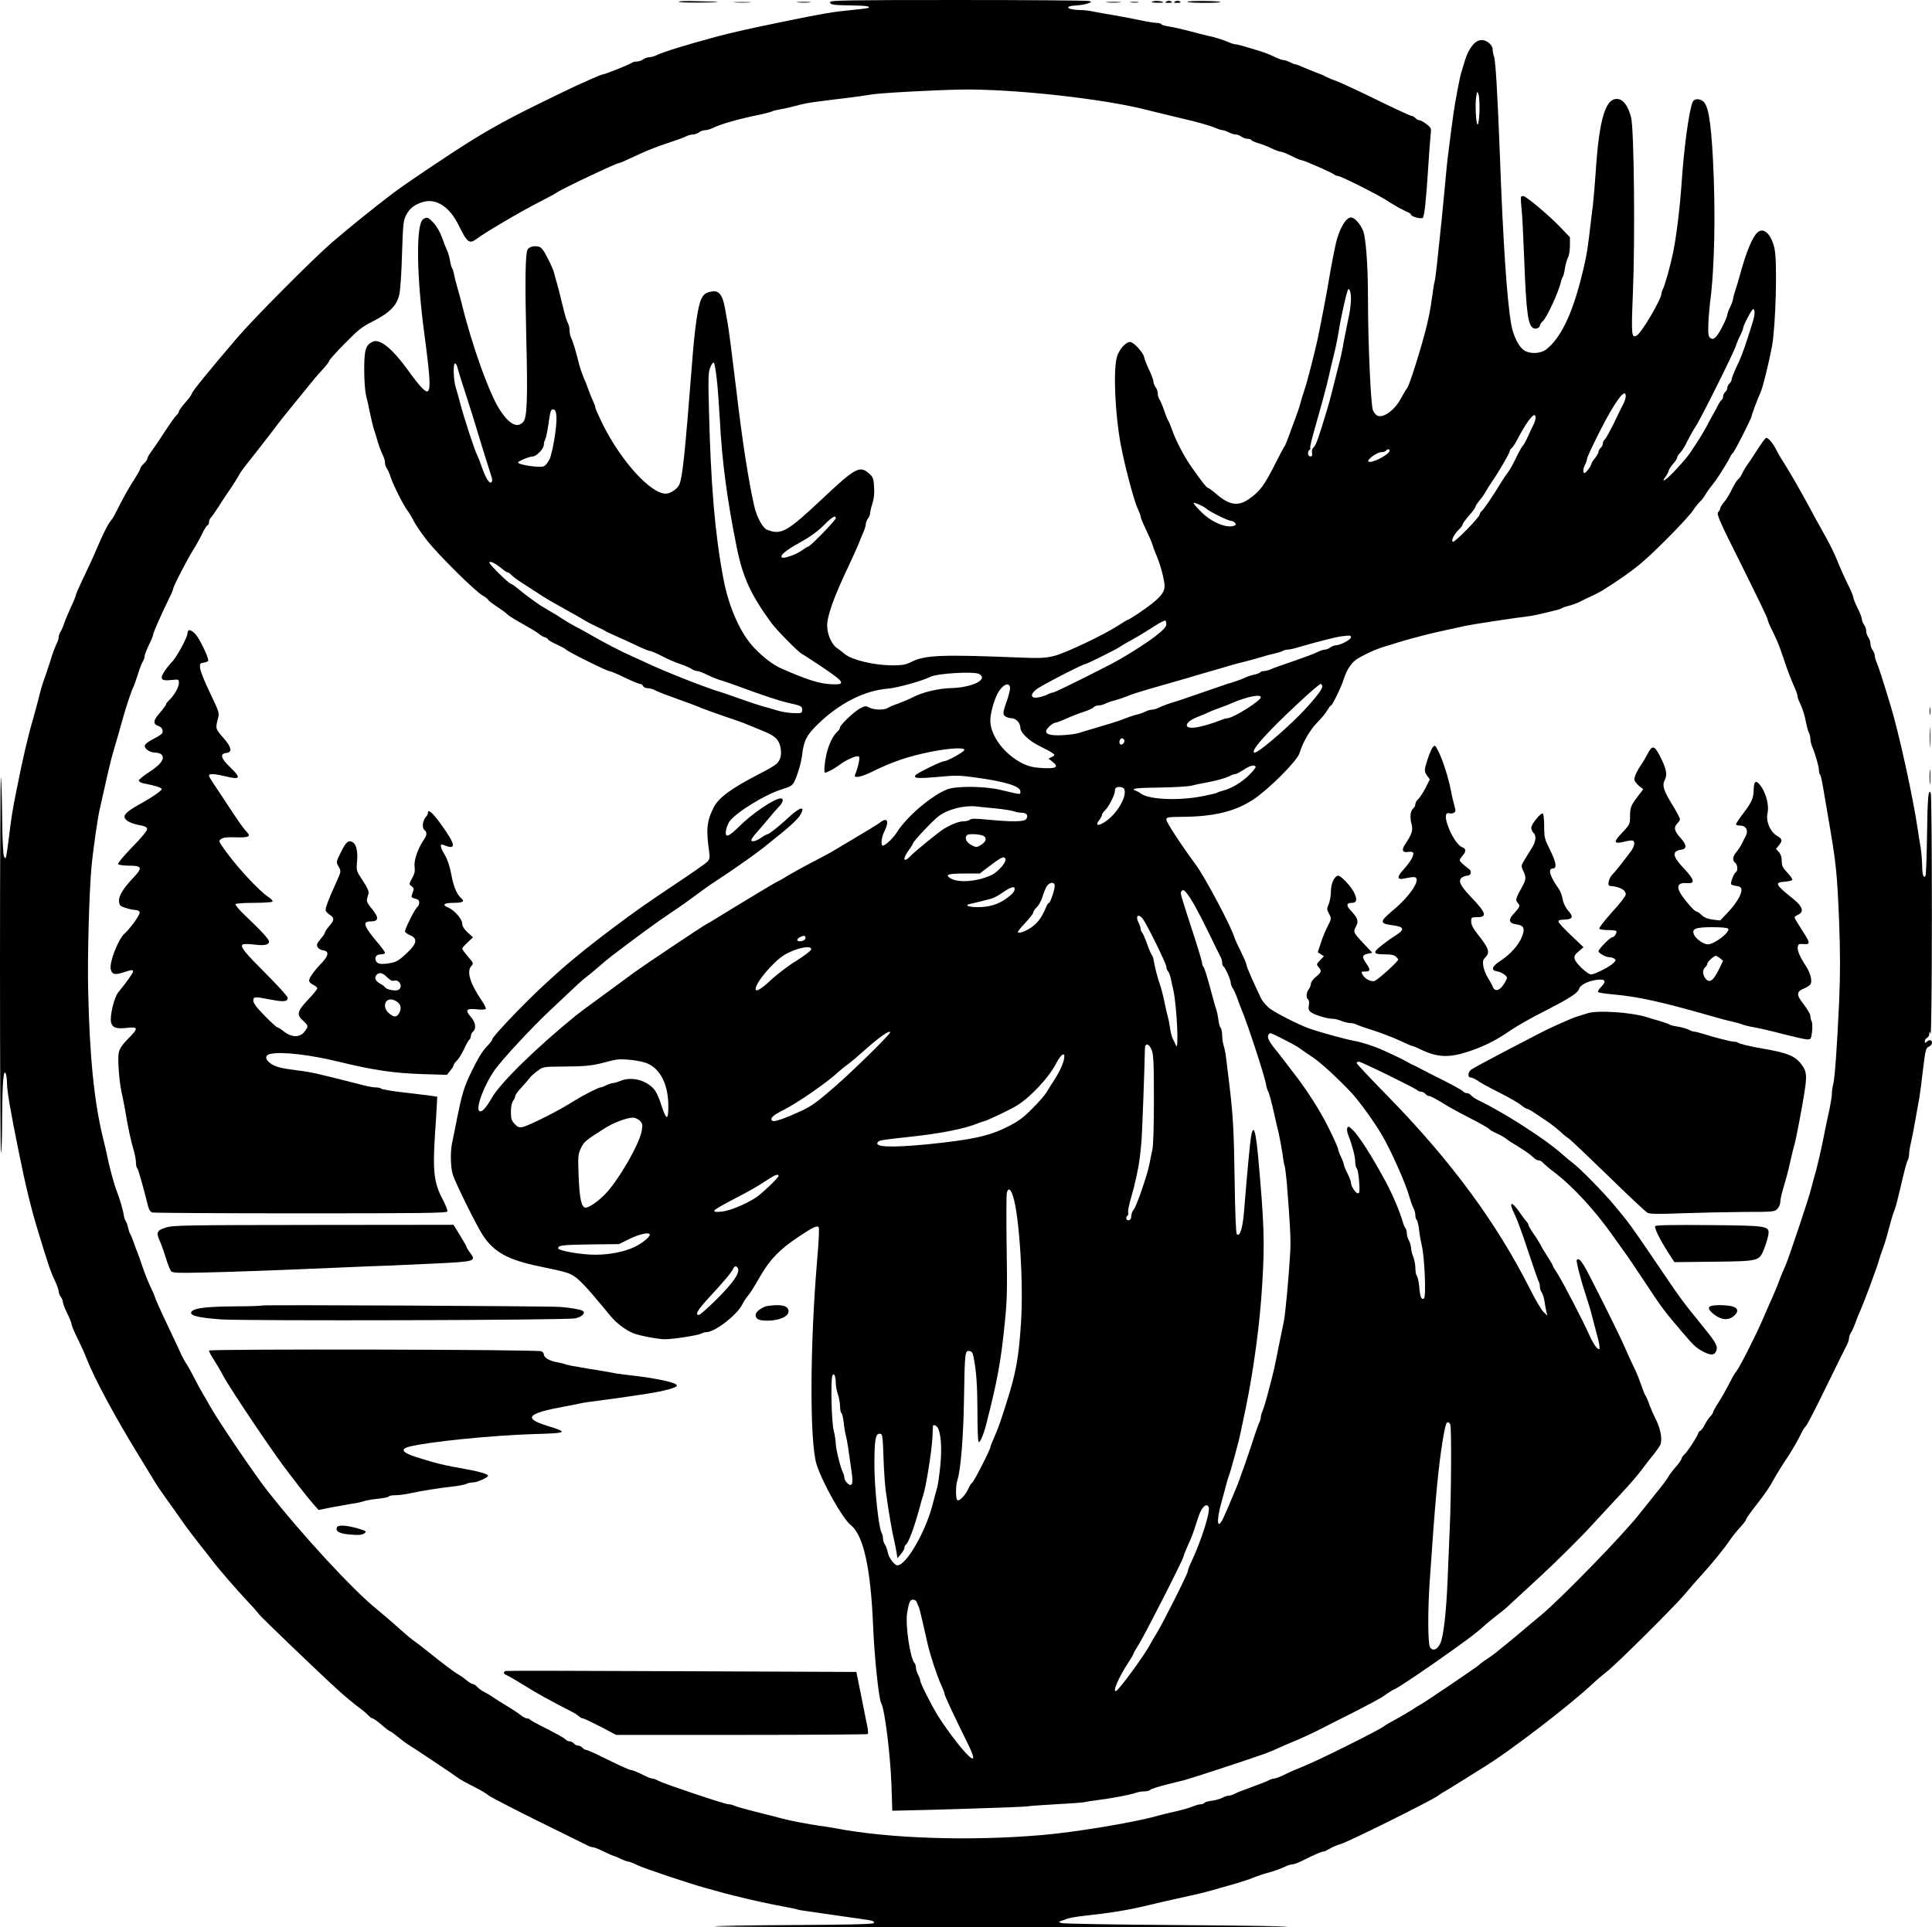 <?xml version="1.0" standalone="no"?>
<!DOCTYPE svg PUBLIC "-//W3C//DTD SVG 20010904//EN"
 "http://www.w3.org/TR/2001/REC-SVG-20010904/DTD/svg10.dtd">
<svg version="1.0" xmlns="http://www.w3.org/2000/svg"
 width="1350pt" height="1347pt" viewBox="0 0 1350 1347"
 preserveAspectRatio="xMidYMid meet">
<g transform="translate(0,1347) scale(0.1,-0.1)"
fill="#000000" stroke="none">
<path d="M4743 13458 c-2 -5 69 -7 159 -6 166 2 149 6 -45 10 -60 2 -111 0
-114 -4z"/>
<path d="M5800 13456 c0 -19 18 -22 149 -24 107 -2 131 -5 120 -17 -3 -2 -52
-9 -109 -14 -147 -15 -192 -22 -485 -82 -237 -49 -352 -74 -475 -107 -190 -51
-373 -107 -413 -128 -16 -8 -39 -14 -51 -14 -12 0 -31 -7 -42 -15 -10 -8 -30
-15 -44 -15 -15 0 -30 -4 -35 -9 -12 -10 -188 -81 -203 -81 -5 0 -41 -14 -78
-31 -38 -17 -82 -37 -99 -44 -16 -7 -131 -62 -255 -123 -276 -135 -426 -220
-688 -395 -181 -120 -293 -197 -352 -242 -142 -108 -301 -237 -421 -340 -131
-113 -545 -529 -662 -666 -209 -245 -317 -378 -317 -391 0 -5 -20 -33 -45 -61
-25 -29 -45 -57 -45 -63 0 -6 -7 -18 -16 -25 -9 -7 -47 -61 -85 -119 -37 -58
-80 -120 -94 -139 -14 -19 -25 -39 -25 -46 0 -6 -11 -22 -25 -35 -14 -13 -25
-29 -25 -35 0 -6 -19 -40 -42 -76 -37 -56 -79 -131 -137 -247 -7 -15 -22 -36
-31 -47 -16 -19 -44 -74 -92 -185 -29 -69 -56 -126 -104 -227 -24 -50 -44 -96
-44 -102 0 -6 -15 -43 -34 -83 -18 -40 -40 -91 -47 -113 -7 -22 -19 -49 -26
-60 -7 -11 -13 -28 -13 -38 0 -10 -6 -31 -14 -45 -14 -29 -32 -78 -46 -127 -5
-16 -19 -57 -30 -90 -23 -63 -33 -95 -55 -185 -8 -30 -23 -86 -34 -125 -34
-114 -74 -285 -116 -499 -27 -132 -37 -197 -55 -346 -6 -47 -13 -96 -16 -110
-5 -23 -6 -23 -16 -6 -6 11 -12 122 -13 283 -2 145 -6 267 -9 270 -3 4 -6
-587 -6 -1312 0 -725 3 -1315 7 -1311 4 3 8 118 8 254 2 248 10 337 26 297 4
-11 8 -42 8 -68 1 -56 24 -191 77 -452 52 -260 91 -421 143 -590 67 -221 87
-279 112 -330 16 -33 29 -69 29 -80 0 -11 7 -29 15 -39 8 -11 15 -28 15 -38 0
-10 14 -45 30 -78 17 -33 30 -66 30 -75 0 -8 17 -50 39 -93 21 -42 51 -108 66
-147 55 -140 198 -406 360 -670 66 -108 125 -204 130 -213 6 -9 37 -55 70
-101 33 -46 85 -118 115 -162 30 -43 84 -114 120 -159 36 -45 75 -95 87 -111
32 -44 168 -201 248 -286 39 -41 73 -81 77 -87 8 -14 438 -427 555 -532 43
-39 103 -89 133 -111 30 -22 64 -50 74 -62 11 -11 24 -21 30 -21 6 0 34 -20
63 -45 28 -25 55 -45 59 -45 4 0 27 -17 52 -37 25 -21 60 -47 78 -58 33 -20
225 -148 279 -185 17 -11 46 -32 65 -45 19 -14 72 -43 117 -65 45 -23 87 -48
94 -56 7 -8 159 -87 338 -176 179 -88 338 -167 353 -174 14 -8 33 -14 41 -14
8 0 42 -13 75 -30 34 -16 65 -30 69 -30 4 -1 26 -9 48 -20 22 -11 46 -19 53
-20 7 0 37 -11 65 -25 53 -25 361 -128 477 -160 133 -37 156 -43 205 -55 136
-34 253 -59 368 -80 26 -5 56 -11 65 -14 10 -4 51 -11 92 -16 41 -6 122 -18
180 -26 58 -8 137 -20 175 -25 88 -12 101 -17 88 -30 -7 -7 -200 -11 -557 -13
-300 -1 -549 -6 -553 -9 -3 -4 897 -7 2002 -7 1105 0 2006 2 2003 5 -3 3 -355
8 -782 11 -428 3 -787 9 -799 14 -21 8 -22 8 -2 15 11 4 31 11 45 16 14 5 64
14 110 19 194 21 316 41 456 75 56 14 144 34 195 45 151 33 219 49 322 80 17
5 64 18 102 29 39 12 79 25 90 29 29 13 86 33 120 42 48 13 98 31 128 46 16 8
37 14 48 14 10 0 45 13 76 29 79 40 129 61 142 61 6 0 25 9 43 20 18 11 51 25
73 31 52 14 612 292 677 335 27 19 51 34 53 34 2 0 56 34 122 75 65 41 142 89
171 107 180 113 576 417 737 567 33 31 78 69 100 86 60 44 470 452 545 540 36
43 94 110 130 149 71 78 150 176 191 237 15 22 45 59 68 84 22 24 41 49 41 53
0 9 21 38 90 127 44 57 76 104 101 150 21 38 63 107 105 169 26 39 81 136 94
166 6 14 20 34 30 45 10 11 75 137 144 280 70 143 134 272 142 287 7 14 14 35
14 45 0 10 6 27 13 38 8 11 22 43 32 70 9 28 26 68 36 90 10 22 35 87 57 145
57 155 63 172 72 205 5 17 17 53 27 80 11 28 30 91 42 140 13 50 29 104 36
120 12 29 19 57 66 255 11 47 24 93 30 102 5 10 9 30 9 44 0 14 6 52 14 83 7
31 21 101 30 156 10 55 22 123 27 150 5 28 17 118 26 200 17 138 20 151 41
160 12 5 22 18 22 27 0 21 -20 24 -38 6 -9 -9 -12 -8 -12 5 0 10 7 20 15 23 8
4 15 16 16 28 0 20 1 20 9 1 5 -11 9 344 9 825 0 467 -3 851 -8 859 -17 27
-22 -25 -26 -298 -2 -149 -7 -276 -10 -281 -14 -23 -23 4 -24 72 -1 40 -6 98
-11 128 -6 30 -14 87 -20 125 -32 220 -131 672 -190 865 -53 175 -84 271 -96
298 -8 18 -14 41 -14 50 0 10 -7 27 -15 38 -8 10 -15 31 -15 45 0 14 -7 34
-15 45 -8 10 -15 30 -15 44 0 14 -7 34 -15 44 -8 11 -15 28 -15 38 0 10 -13
45 -30 78 -16 33 -30 66 -30 75 0 8 -17 50 -39 93 -21 42 -51 109 -66 147 -28
70 -58 131 -118 237 -18 31 -55 98 -82 150 -67 124 -141 252 -180 313 -18 28
-43 69 -54 93 -23 44 -54 82 -70 82 -5 0 -32 -37 -61 -82 -29 -46 -61 -94 -72
-108 -10 -14 -25 -39 -33 -56 -7 -17 -21 -37 -30 -44 -9 -7 -28 -38 -43 -69
-14 -31 -39 -71 -54 -89 -15 -18 -28 -38 -28 -44 0 -6 -6 -19 -14 -27 -13 -14
6 -58 165 -375 98 -197 179 -364 179 -372 0 -8 16 -47 36 -86 20 -40 45 -97
55 -128 11 -30 30 -86 43 -125 13 -38 36 -96 50 -127 14 -31 26 -63 26 -72 0
-8 6 -27 14 -43 21 -43 37 -93 46 -145 5 -26 13 -56 19 -67 6 -11 11 -31 11
-45 0 -14 6 -40 14 -58 21 -49 46 -137 46 -162 0 -13 3 -26 8 -30 4 -4 12 -40
19 -79 7 -40 23 -137 37 -217 57 -329 63 -390 77 -737 8 -218 8 -359 0 -550
-15 -326 -30 -538 -42 -583 -5 -19 -9 -48 -9 -65 0 -16 -7 -61 -15 -100 -9
-38 -29 -135 -45 -215 -16 -80 -39 -179 -50 -220 -12 -41 -28 -101 -36 -132
-13 -57 -150 -464 -174 -523 -7 -16 -19 -43 -26 -60 -7 -16 -20 -50 -29 -75
-10 -25 -27 -68 -40 -96 -13 -28 -41 -93 -64 -146 -48 -113 -166 -346 -187
-370 -9 -9 -32 -49 -52 -90 -21 -40 -54 -99 -75 -131 -20 -31 -37 -62 -37 -67
0 -6 -9 -19 -20 -30 -10 -10 -28 -37 -40 -60 -11 -22 -25 -40 -30 -40 -5 0
-12 -10 -16 -22 -8 -26 -78 -131 -99 -148 -8 -7 -15 -18 -15 -24 0 -6 -19 -34
-43 -61 -24 -28 -46 -57 -50 -67 -3 -9 -43 -62 -89 -118 -46 -57 -94 -117
-108 -135 -102 -134 -554 -600 -694 -715 -37 -30 -95 -79 -129 -108 -34 -29
-84 -71 -112 -93 -27 -22 -61 -49 -75 -61 -14 -11 -43 -32 -65 -46 -22 -14
-44 -31 -50 -38 -9 -11 -413 -284 -421 -284 -2 0 -22 -13 -46 -29 -24 -15 -74
-45 -113 -66 -38 -20 -77 -43 -85 -50 -26 -23 -467 -243 -563 -280 -50 -20
-112 -47 -138 -61 -27 -13 -56 -24 -65 -24 -9 0 -28 -6 -42 -14 -15 -8 -67
-28 -117 -46 -49 -18 -102 -38 -117 -46 -14 -8 -34 -14 -43 -14 -9 0 -29 -6
-43 -14 -15 -8 -48 -18 -74 -21 -26 -3 -50 -10 -53 -16 -4 -5 -15 -9 -25 -9
-11 0 -34 -6 -52 -14 -31 -13 -90 -29 -168 -46 -19 -4 -62 -15 -95 -24 -157
-44 -568 -112 -795 -131 -500 -43 -1064 -25 -1440 47 -30 6 -82 14 -115 18
-71 10 -206 36 -255 49 -19 6 -100 26 -179 46 -80 20 -152 40 -162 46 -10 5
-27 9 -38 9 -25 0 -443 140 -488 163 -18 10 -38 17 -46 17 -8 0 -41 13 -73 30
-32 16 -67 30 -77 30 -9 0 -80 32 -157 70 -77 39 -146 70 -154 70 -7 0 -19 7
-26 15 -7 8 -20 15 -30 15 -10 0 -23 7 -30 15 -7 8 -20 15 -30 15 -10 0 -23 6
-29 14 -7 8 -64 40 -127 72 -63 31 -117 61 -120 65 -3 5 -12 9 -21 9 -8 0 -28
10 -43 22 -16 13 -58 41 -95 63 -37 22 -81 50 -98 62 -18 13 -46 29 -62 37
-17 8 -39 24 -49 35 -11 12 -25 21 -32 21 -7 0 -27 12 -44 27 -18 15 -45 34
-60 42 -27 15 -104 73 -225 170 -27 22 -67 53 -89 68 -21 15 -72 59 -113 96
-41 37 -105 92 -141 121 -166 134 -522 519 -765 829 -87 110 -353 503 -401
592 -9 17 -30 53 -46 80 -17 28 -45 80 -64 117 -19 37 -42 80 -53 95 -10 15
-26 44 -35 63 -8 19 -52 112 -96 205 -45 94 -84 181 -88 195 -4 14 -18 47 -32
75 -13 27 -38 88 -54 135 -16 47 -32 94 -37 105 -5 11 -17 43 -26 70 -10 28
-21 55 -25 60 -4 6 -11 26 -15 45 -4 19 -12 40 -17 47 -5 7 -12 27 -14 45 -5
35 -28 110 -50 168 -16 39 -51 170 -65 240 -5 25 -18 83 -30 129 -61 252 -93
563 -103 1026 -6 232 7 688 23 865 11 119 46 365 61 419 5 20 16 70 25 111 23
106 55 240 66 275 12 37 58 199 69 240 14 54 63 200 70 210 4 6 18 44 31 85
12 41 29 84 36 95 7 11 13 28 13 38 0 10 14 45 30 79 17 33 30 66 30 73 0 12
56 140 110 250 17 33 30 65 30 70 0 16 102 213 142 275 19 30 47 81 62 113 15
31 32 57 37 57 5 0 9 9 9 19 0 11 6 26 13 33 7 7 32 42 55 78 22 36 51 79 62
95 27 38 61 91 80 125 8 15 25 40 38 56 12 16 62 79 110 140 48 62 102 131
119 155 18 24 64 82 103 129 39 47 91 112 118 145 26 33 68 83 95 111 26 28
47 56 47 62 0 5 48 60 108 120 93 95 119 117 199 157 116 59 166 110 183 186
7 30 16 158 19 284 7 208 9 234 29 272 25 48 59 74 120 92 90 25 182 -34 244
-158 64 -130 77 -139 132 -98 66 49 315 195 446 261 52 27 102 54 110 60 28
22 416 206 434 206 7 0 59 23 116 50 57 28 153 67 214 86 61 20 123 42 138 50
14 8 37 14 50 14 12 0 32 7 42 15 11 8 30 15 42 15 12 0 35 6 51 14 61 30 189
66 338 96 33 7 67 16 76 20 9 5 34 11 55 15 39 6 68 13 152 35 44 11 103 20
317 45 66 8 143 19 170 24 46 10 444 32 630 35 365 6 1005 -65 1305 -144 19
-5 103 -25 185 -45 164 -38 243 -60 293 -81 18 -8 39 -14 46 -14 8 0 27 -7 42
-15 16 -8 38 -15 49 -15 11 0 29 -7 39 -15 11 -8 30 -15 42 -15 13 0 26 -4 29
-10 3 -5 25 -14 48 -21 23 -6 64 -22 90 -35 27 -13 56 -24 65 -24 9 0 44 -14
76 -30 32 -17 65 -30 72 -30 15 0 215 -88 229 -101 5 -5 16 -9 25 -9 18 0 274
-128 340 -171 61 -39 110 -66 143 -80 15 -6 27 -15 27 -19 0 -14 71 -33 82
-22 11 11 24 132 38 357 5 88 13 185 16 216 6 54 6 55 -29 82 -20 15 -42 27
-50 27 -8 0 -20 7 -27 15 -7 8 -19 15 -26 15 -8 0 -119 51 -247 114 -127 62
-254 121 -282 131 -27 9 -59 23 -70 29 -11 7 -42 20 -70 30 -27 10 -68 27 -91
37 -22 10 -45 19 -51 19 -6 0 -24 7 -39 15 -16 8 -36 15 -46 15 -9 0 -38 11
-65 24 -26 13 -73 31 -103 40 -30 9 -77 23 -103 31 -26 8 -54 15 -62 15 -8 0
-29 6 -47 14 -45 19 -106 38 -148 46 -19 4 -78 19 -130 33 -52 14 -116 28
-143 32 -26 4 -50 11 -53 16 -3 5 -17 9 -32 9 -15 0 -70 9 -122 20 -52 11
-135 27 -185 35 -49 8 -110 19 -135 24 -25 6 -67 11 -95 11 -93 2 -113 28 -24
32 23 1 58 7 77 13 32 11 33 12 11 18 -13 4 -426 7 -916 7 -754 0 -893 -2
-893 -14z"/>
<path d="M8055 13460 c-15 -6 -7 -9 29 -9 27 -1 47 1 45 3 -11 9 -56 13 -74 6z"/>
<path d="M8149 13459 c-10 -6 -7 -9 14 -9 29 0 35 5 14 13 -8 3 -20 1 -28 -4z"/>
<path d="M8209 13459 c-10 -6 -7 -9 14 -9 29 0 35 5 14 13 -8 3 -20 1 -28 -4z"/>
<path d="M8297 13458 c-7 -4 44 -8 112 -8 68 0 122 2 119 6 -9 8 -218 10 -231
2z"/>
<path d="M5138 13453 c29 -2 74 -2 100 0 26 2 2 3 -53 3 -55 0 -76 -1 -47 -3z"/>
<path d="M5578 13453 c23 -2 59 -2 80 0 20 2 1 4 -43 4 -44 0 -61 -2 -37 -4z"/>
<path d="M7738 13453 c23 -2 61 -2 85 0 23 2 4 4 -43 4 -47 0 -66 -2 -42 -4z"/>
<path d="M7903 13453 c15 -2 37 -2 50 0 12 2 0 4 -28 4 -27 0 -38 -2 -22 -4z"/>
<path d="M10298 13163 c-30 -33 -49 -71 -67 -133 -7 -25 -17 -56 -21 -70 -9
-26 -45 -217 -54 -285 -6 -37 -28 -213 -41 -315 -3 -25 -12 -117 -20 -205 -13
-145 -22 -231 -55 -540 -6 -55 -13 -107 -16 -115 -3 -8 -9 -46 -14 -85 -16
-121 -35 -210 -72 -340 -50 -172 -93 -302 -107 -320 -9 -11 -27 -42 -41 -68
-44 -85 -129 -145 -169 -120 -9 5 -21 21 -27 34 -15 30 -34 451 -35 754 0 224
-9 381 -27 478 -10 51 -61 117 -92 117 -35 0 -80 -76 -104 -175 -13 -55 -38
-187 -50 -260 -10 -65 -59 -321 -80 -420 -24 -108 -75 -305 -91 -350 -8 -22
-21 -65 -29 -95 -8 -30 -25 -80 -37 -110 -11 -30 -31 -83 -43 -117 -13 -35
-25 -65 -28 -69 -4 -3 -32 -56 -63 -117 -82 -163 -111 -202 -193 -258 -74 -50
-137 -38 -229 44 -24 20 -47 37 -52 37 -9 0 -57 61 -124 159 -48 70 -104 179
-128 250 -11 30 -23 59 -28 65 -4 6 -16 36 -26 66 -10 30 -24 64 -31 75 -8 11
-14 31 -14 45 0 14 -7 34 -15 44 -8 11 -15 28 -15 38 0 10 -13 46 -29 80 -17
35 -33 76 -36 92 -7 33 -74 106 -98 106 -31 0 -76 -51 -92 -103 -27 -90 -14
-398 26 -612 27 -146 93 -397 119 -450 11 -23 20 -47 20 -55 0 -7 17 -49 39
-94 21 -44 42 -92 45 -106 4 -14 13 -38 20 -55 28 -64 51 -140 62 -210 11 -63
-26 -107 -183 -213 -35 -23 -65 -42 -69 -42 -3 0 -36 -19 -72 -43 -110 -70
-371 -193 -449 -212 -58 -14 -98 -16 -225 -11 -562 23 -673 18 -770 -30 -39
-20 -62 -24 -135 -24 -126 1 -279 37 -330 79 -17 14 -42 34 -56 43 -36 25 -67
96 -67 154 0 72 47 202 150 419 26 55 58 125 70 155 12 30 28 70 36 88 8 18
14 41 14 50 0 10 7 27 15 38 8 10 15 27 15 37 0 10 7 40 16 68 11 33 15 71 12
115 -4 60 -7 70 -36 95 -64 57 -94 41 -325 -176 -250 -235 -288 -256 -388
-217 -30 12 -72 90 -89 167 -40 175 -84 458 -125 810 -30 249 -53 427 -62 475
-4 19 -8 42 -9 50 -22 145 -47 179 -118 159 -27 -7 -41 -19 -55 -47 -24 -48
-46 -198 -65 -447 -49 -627 -66 -792 -88 -849 -13 -32 -62 -66 -96 -66 -107 0
-315 230 -444 492 -26 54 -48 103 -48 110 0 7 -6 24 -13 38 -7 14 -21 48 -31
75 -10 28 -23 64 -31 80 -18 43 -36 94 -45 135 -17 70 -39 139 -49 159 -6 11
-11 34 -11 51 0 17 -5 41 -12 53 -11 21 -15 34 -43 147 -7 30 -20 82 -29 115
-10 33 -21 74 -25 90 -4 17 -24 63 -45 102 -27 54 -43 74 -61 79 -34 9 -71 -2
-80 -23 -14 -36 -17 -228 -8 -593 11 -443 7 -578 -21 -609 -41 -45 -95 -18
-160 79 -74 110 -198 454 -270 750 -8 30 -21 80 -30 110 -9 30 -19 71 -23 90
-3 19 -9 40 -14 45 -4 6 -11 31 -15 55 -4 25 -13 56 -20 70 -7 14 -23 54 -35
89 -14 39 -37 79 -59 103 -40 42 -48 44 -74 25 -50 -37 -46 -391 10 -807 38
-285 44 -374 25 -393 -15 -14 -55 27 -144 151 -108 148 -193 216 -242 194 -50
-23 -60 -55 -60 -197 0 -71 6 -150 12 -175 7 -25 19 -81 28 -125 9 -44 21 -93
26 -110 6 -16 14 -43 19 -60 13 -48 31 -98 46 -128 8 -16 14 -39 14 -51 0 -12
6 -30 14 -41 7 -11 19 -38 26 -60 17 -53 86 -192 115 -230 12 -16 34 -52 48
-80 14 -27 56 -88 93 -135 82 -103 334 -352 386 -382 21 -12 38 -25 38 -29 0
-4 25 -24 57 -45 31 -20 64 -44 73 -53 17 -17 42 -32 146 -91 34 -19 71 -42
81 -51 10 -9 28 -20 41 -23 12 -4 22 -11 22 -15 0 -5 27 -20 60 -35 32 -15 62
-31 65 -36 8 -12 285 -150 302 -150 8 0 56 -20 107 -45 52 -25 100 -45 109
-45 8 0 17 -7 21 -15 3 -8 17 -15 31 -15 15 0 36 -5 48 -12 12 -7 42 -19 67
-29 174 -63 248 -90 265 -99 11 -5 79 -29 150 -54 72 -24 146 -50 165 -59 19
-8 65 -27 103 -42 88 -36 114 -57 128 -107 14 -52 5 -99 -24 -126 -12 -11 -69
-45 -127 -74 -193 -100 -279 -163 -314 -233 -48 -95 -53 -152 -30 -313 5 -34
2 -47 -12 -64 -11 -11 -116 -85 -234 -163 -199 -133 -270 -183 -422 -297 -205
-154 -340 -265 -495 -410 -135 -125 -353 -354 -353 -371 0 -6 -14 -26 -32 -44
-37 -38 -65 -83 -111 -178 -54 -109 -68 -156 -104 -335 -13 -69 -29 -144 -34
-168 -13 -62 -11 -170 5 -222 19 -59 168 -361 211 -425 77 -116 174 -170 391
-215 197 -41 207 -44 255 -76 24 -16 80 -74 126 -129 46 -55 102 -121 123
-147 42 -49 104 -95 155 -116 44 -17 174 -42 221 -42 57 0 229 27 253 39 11 6
28 11 38 11 58 0 211 118 249 192 9 18 26 45 38 59 22 27 39 54 91 144 66 114
136 186 265 271 98 66 128 80 140 68 6 -6 2 -91 -10 -229 -51 -603 -53 -1273
-4 -1430 40 -126 182 -379 238 -423 89 -70 140 -297 157 -707 9 -220 40 -511
57 -540 24 -39 63 -355 71 -565 l6 -185 50 1 c232 4 872 25 889 29 12 3 102 9
201 15 99 5 191 12 205 15 14 4 57 10 95 15 96 12 225 37 258 49 16 6 43 11
61 11 17 0 36 4 41 9 11 10 56 24 145 46 30 8 75 19 100 25 43 11 466 150 560
184 25 9 68 27 95 40 28 13 70 31 95 41 53 21 160 71 210 97 19 10 116 60 215
109 98 50 193 101 210 113 39 28 66 45 85 53 29 13 225 145 395 267 139 99
182 132 245 190 14 12 47 39 73 59 26 20 54 42 61 49 7 7 112 104 233 215 120
111 284 273 363 360 80 87 181 196 225 243 44 47 105 118 135 159 30 40 67 87
81 104 14 18 32 43 39 56 18 34 5 112 -29 180 -16 31 -37 79 -47 106 -9 28
-21 55 -26 61 -5 6 -19 42 -32 80 -13 38 -37 96 -54 129 -16 33 -42 89 -57
125 -35 84 -257 528 -290 580 -24 38 -35 46 -47 35 -7 -7 30 -148 67 -260 15
-44 33 -105 40 -135 8 -30 24 -92 36 -137 13 -45 19 -86 15 -90 -11 -11 -42
32 -73 102 -45 101 -184 367 -219 422 -19 28 -34 54 -34 57 0 4 -12 25 -27 49
-40 62 -51 80 -61 102 -6 11 -26 44 -46 72 -20 29 -36 57 -36 62 0 5 -6 16
-13 23 -7 7 -27 34 -44 59 -63 92 -86 84 -37 -13 14 -28 55 -139 90 -247 36
-108 69 -204 74 -213 6 -10 10 -28 10 -41 0 -12 6 -31 14 -42 7 -11 16 -40 19
-65 4 -25 10 -56 13 -70 l7 -25 -26 24 c-15 13 -57 85 -95 160 -234 465 -555
900 -994 1349 -120 122 -218 227 -218 232 0 6 7 10 15 10 17 0 393 -184 409
-200 6 -6 18 -10 27 -10 9 0 22 -7 29 -15 7 -8 18 -15 25 -15 12 0 53 -22 140
-76 22 -13 93 -51 157 -84 64 -33 119 -64 123 -70 3 -5 27 -20 53 -31 26 -12
56 -29 67 -38 11 -10 52 -36 91 -59 39 -24 81 -54 94 -67 13 -14 31 -25 41
-25 9 0 23 -7 30 -16 8 -9 47 -43 89 -74 123 -95 275 -260 395 -430 22 -31 59
-83 83 -116 24 -32 90 -131 148 -218 117 -178 135 -201 250 -336 83 -98 101
-115 138 -137 69 -40 100 -39 111 4 7 31 -10 58 -121 194 -113 138 -135 168
-308 424 -171 252 -183 268 -283 388 -78 94 -241 260 -293 299 -19 14 -48 38
-63 52 -34 32 -124 101 -177 136 -21 14 -50 34 -66 44 -111 75 -270 167 -359
209 -16 8 -36 21 -44 30 -7 10 -21 17 -31 17 -10 0 -23 6 -29 14 -7 8 -76 46
-154 85 -78 39 -149 75 -157 80 -8 5 -22 12 -30 15 -8 3 -23 10 -32 16 -44 25
-87 46 -186 91 -59 27 -150 56 -197 64 -63 11 -245 61 -325 90 -70 26 -210 97
-261 132 -28 20 -54 50 -67 75 -54 112 -102 221 -102 234 0 8 -17 49 -39 92
-21 42 -42 88 -46 102 -20 70 -202 414 -265 500 -117 160 -210 304 -210 322 0
16 11 18 103 19 227 1 374 36 503 120 107 70 307 270 324 324 24 78 72 161
124 215 30 30 62 70 72 88 10 17 21 32 25 32 9 0 74 134 89 185 22 69 57 120
102 145 71 41 143 71 213 90 17 5 44 13 60 19 17 5 57 17 90 26 33 9 83 22
110 29 28 7 86 21 130 30 44 10 109 24 145 32 53 11 335 54 455 69 16 2 59 11
95 20 36 9 76 19 90 22 14 3 30 9 35 13 6 4 25 11 44 15 18 4 54 17 80 29 25
13 66 33 91 44 25 12 54 27 65 34 111 69 200 131 273 192 101 85 332 320 366
374 13 20 33 46 46 57 12 11 28 32 35 46 8 14 29 44 47 66 18 22 42 56 53 74
11 18 30 49 43 69 12 19 26 45 32 57 5 11 14 24 19 28 11 6 131 244 131 258 0
9 44 126 61 162 17 37 59 208 81 325 26 141 38 588 18 680 -22 103 -76 155
-120 115 -35 -32 -78 -136 -120 -290 -12 -44 -28 -98 -36 -120 -8 -23 -14 -47
-14 -55 -1 -8 -9 -33 -20 -55 -11 -22 -19 -46 -20 -52 0 -24 -60 -140 -81
-159 -16 -14 -24 -16 -37 -7 -14 9 -17 25 -15 89 1 44 7 115 12 159 32 236 40
634 20 1010 -15 268 -33 370 -70 398 -29 21 -63 17 -73 -9 -25 -66 -60 -324
-76 -569 -12 -171 -36 -368 -59 -480 -20 -96 -57 -229 -72 -257 -5 -10 -9 -23
-9 -28 0 -39 -136 -272 -172 -294 -38 -23 -40 -1 -28 295 16 385 8 1141 -12
1225 -17 72 -49 121 -83 130 -93 23 -140 -122 -165 -511 -5 -77 -14 -178 -19
-225 -6 -47 -18 -143 -26 -215 -15 -124 -27 -186 -62 -320 -64 -245 -142 -401
-237 -476 -39 -31 -112 -35 -154 -9 -39 24 -78 102 -92 182 -30 170 -57 565
-80 1198 -16 411 -29 642 -40 674 -6 16 -10 39 -10 51 0 30 -40 65 -76 65 -20
0 -39 -9 -56 -27z m40 -470 c-2 -53 -7 -93 -13 -93 -12 0 -19 150 -9 200 6 34
7 34 15 11 6 -14 8 -67 7 -118z m-898 -1307 c0 -29 -5 -78 -11 -107 -6 -30
-17 -85 -25 -124 -8 -38 -18 -92 -23 -120 -5 -27 -14 -70 -21 -95 -6 -25 -18
-71 -26 -102 -26 -106 -46 -183 -60 -228 -62 -205 -78 -251 -94 -265 -11 -10
-15 -25 -12 -40 3 -18 0 -25 -12 -25 -18 0 -22 35 -6 45 6 4 8 10 6 13 -4 8 5
46 48 197 24 84 45 161 67 245 5 19 18 76 29 125 12 50 25 106 30 125 5 20 14
65 20 100 17 108 47 246 66 308 9 30 24 -3 24 -52z m2820 -102 c0 -25 -5 -43
-49 -179 -31 -95 -48 -140 -81 -208 -16 -35 -30 -71 -30 -79 0 -9 -7 -21 -15
-28 -8 -7 -15 -20 -15 -30 0 -10 -7 -23 -15 -30 -8 -7 -15 -21 -15 -31 0 -10
-5 -21 -10 -24 -6 -4 -17 -21 -26 -38 -8 -18 -23 -45 -33 -62 -9 -16 -32 -57
-49 -90 -31 -56 -49 -86 -113 -181 -34 -50 -147 -172 -172 -186 -19 -10 -19
-9 1 20 12 16 22 36 22 42 0 7 14 28 30 47 17 18 30 40 30 47 0 7 9 21 20 31
11 10 34 46 50 81 17 34 43 80 57 101 33 47 266 515 282 564 6 20 20 53 31 74
11 22 20 44 20 51 0 18 61 134 71 134 5 0 9 -12 9 -26z m-7252 -459 c7 -55 16
-185 22 -290 15 -289 51 -562 120 -900 42 -203 97 -322 240 -519 36 -49 192
-207 213 -216 7 -3 72 -45 145 -94 155 -104 165 -123 62 -118 -83 3 -168 30
-348 109 -58 25 -124 75 -189 142 -98 101 -181 286 -219 491 -58 307 -87 648
-100 1170 -6 234 -5 270 10 304 9 23 20 36 25 30 4 -5 13 -54 19 -109z m-1812
78 c4 -16 23 -80 44 -143 21 -63 52 -162 70 -220 36 -121 107 -350 123 -397 8
-23 8 -36 0 -44 -13 -13 -43 36 -68 112 -10 30 -24 65 -31 79 -16 28 -92 261
-118 360 -9 36 -23 86 -31 111 -17 53 -20 169 -5 169 5 0 13 -12 16 -27z
m8164 -202 c0 -11 -6 -32 -14 -48 -8 -15 -38 -76 -66 -135 -29 -59 -59 -113
-66 -119 -8 -6 -14 -19 -14 -29 0 -10 -7 -23 -15 -30 -8 -7 -15 -19 -15 -27 0
-8 -11 -28 -25 -45 -14 -16 -25 -35 -25 -41 -1 -7 -12 -25 -25 -42 -20 -24
-25 -26 -30 -13 -4 9 1 30 9 47 9 16 16 37 16 46 0 9 41 96 91 195 105 206
179 306 179 241z m-7472 -141 c5 -64 -27 -258 -49 -302 -11 -21 -27 -41 -37
-46 -25 -14 -182 9 -182 26 0 9 81 42 103 42 25 0 77 54 77 80 0 12 4 29 10
39 5 10 14 52 20 92 16 113 19 121 38 117 12 -2 18 -15 20 -48z m6842 -9 c0
-11 -6 -32 -14 -48 -8 -15 -26 -54 -40 -85 -14 -31 -30 -59 -35 -63 -5 -3 -26
-40 -46 -82 -20 -42 -46 -89 -58 -104 -12 -15 -35 -49 -51 -76 -56 -92 -116
-180 -131 -193 -8 -7 -15 -18 -15 -24 0 -20 -176 -200 -188 -192 -14 8 9 54
43 86 14 13 25 28 25 34 0 6 20 34 45 63 25 28 45 56 45 61 0 6 12 25 27 42
15 18 34 45 42 60 9 16 32 53 52 82 47 68 119 194 119 206 0 5 6 15 14 21 8 7
27 36 41 64 70 134 125 199 125 148z m-1020 -230 c0 -28 -130 -94 -148 -76
-12 12 61 65 90 65 15 0 30 5 33 10 8 13 25 13 25 1z m-1279 -407 c23 -21 151
-84 170 -84 9 0 22 -6 28 -14 9 -11 8 -15 -5 -20 -54 -21 -165 27 -236 102
-27 27 -48 52 -48 56 0 9 71 -22 91 -40z m-2591 -66 c0 -14 -179 -198 -192
-198 -5 0 -26 -13 -48 -29 -37 -27 -127 -58 -137 -47 -15 14 29 51 121 101 72
40 125 77 168 120 62 62 88 78 88 53z m-2332 -353 c16 -14 34 -25 39 -25 6 0
18 -9 28 -20 9 -10 47 -38 84 -61 36 -23 77 -49 90 -58 49 -34 80 -52 284
-166 34 -20 69 -40 77 -45 8 -4 35 -18 60 -30 25 -11 52 -25 60 -30 8 -6 42
-21 75 -36 33 -14 97 -43 142 -65 44 -21 88 -39 96 -39 8 0 45 -16 82 -35 37
-20 95 -45 128 -56 34 -11 70 -27 81 -35 11 -8 29 -14 39 -14 10 0 41 -12 70
-27 29 -14 66 -29 82 -34 17 -4 75 -24 130 -44 168 -62 287 -102 345 -115 101
-23 105 -25 105 -51 0 -23 -3 -24 -60 -23 -33 1 -85 9 -115 19 -30 9 -77 23
-105 30 -27 8 -95 30 -150 50 -55 20 -113 40 -130 45 -105 31 -361 131 -510
199 -38 18 -83 39 -100 46 -96 42 -209 101 -320 165 -22 13 -65 36 -95 52 -30
16 -69 39 -87 51 -17 12 -55 36 -84 52 -29 17 -62 37 -75 45 -55 38 -109 78
-151 113 -24 20 -48 37 -53 37 -13 0 -150 134 -150 148 0 16 44 -6 88 -43z
m4642 -389 c0 -33 -111 -117 -315 -238 -81 -48 -462 -238 -477 -238 -7 0 -25
-6 -39 -14 -14 -7 -42 -16 -63 -20 -53 -10 -61 18 -16 55 30 25 328 179 347
179 10 1 220 105 236 118 7 5 35 22 62 37 52 28 91 51 190 114 33 21 63 36 68
34 4 -2 7 -15 7 -27z m1290 -90 c0 -16 -75 -56 -106 -56 -10 0 -28 -7 -38 -15
-11 -8 -28 -15 -38 -15 -10 0 -35 -8 -56 -19 -20 -10 -93 -37 -162 -61 -69
-23 -139 -48 -157 -56 -17 -8 -40 -14 -51 -14 -12 0 -23 -4 -26 -9 -3 -4 -20
-11 -38 -15 -18 -3 -46 -12 -63 -20 -33 -15 -83 -33 -130 -46 -16 -5 -95 -32
-175 -60 -80 -28 -158 -55 -175 -60 -51 -14 -99 -32 -128 -46 -16 -8 -38 -14
-48 -14 -11 0 -30 -5 -42 -12 -12 -6 -35 -15 -52 -19 -31 -7 -84 -26 -120 -40
-24 -10 -85 -29 -185 -58 -41 -12 -88 -26 -105 -32 -43 -14 -156 -23 -199 -15
-26 5 -36 12 -36 26 0 18 48 60 68 60 6 0 39 13 74 28 34 16 89 37 120 47 32
10 63 24 69 31 6 8 22 14 36 14 13 0 34 5 46 12 12 6 35 15 52 19 32 8 88 27
120 41 22 9 144 46 255 77 19 5 91 26 160 46 69 21 157 47 195 57 39 11 81 24
95 28 14 4 63 18 110 29 47 12 99 27 115 32 17 6 50 15 75 20 25 6 53 14 62
19 10 6 26 10 37 10 10 0 43 7 72 16 134 39 266 73 304 77 59 7 65 7 65 -7z
m-2599 -256 c69 -37 -45 -95 -195 -99 -88 -2 -205 -30 -269 -65 -25 -13 -69
-31 -98 -42 -30 -10 -63 -24 -74 -31 -26 -17 -96 -16 -131 2 -25 13 -31 12
-66 -7 -45 -26 -138 -115 -138 -132 0 -7 -9 -21 -21 -32 -30 -27 -59 -89 -75
-159 -13 -59 -18 -125 -9 -125 13 0 64 27 95 50 55 42 130 74 142 62 9 -9 -6
-75 -28 -129 -10 -24 47 -13 119 23 141 70 253 108 412 140 131 26 239 32 233
12 -5 -15 -118 -78 -141 -78 -20 0 -193 -85 -201 -99 -13 -21 22 -23 156 -11
124 12 152 12 266 -4 209 -29 312 -61 312 -97 0 -24 12 -25 -140 11 -112 26
-310 28 -372 3 -109 -43 -282 -190 -351 -300 -25 -40 -81 -93 -98 -93 -16 0
-10 60 11 100 36 71 20 102 -31 61 -13 -10 -94 -60 -179 -110 -85 -51 -162
-96 -170 -101 -8 -5 -63 -34 -121 -64 -58 -30 -136 -73 -173 -95 -36 -23 -69
-41 -72 -41 -4 0 -260 -154 -427 -257 -29 -18 -58 -36 -66 -39 -30 -15 -439
-289 -516 -345 -44 -33 -145 -106 -223 -164 -79 -57 -158 -116 -175 -130 -277
-225 -529 -471 -590 -577 -43 -75 -70 -103 -87 -93 -29 18 34 185 109 290 53
74 258 295 385 414 61 57 138 130 171 161 33 31 69 63 81 71 11 8 47 37 80 66
32 28 75 64 96 80 162 124 320 240 413 302 61 40 142 98 182 128 39 30 107 78
151 106 90 58 259 177 312 219 201 160 245 200 267 241 30 58 -10 45 -89 -28
-62 -58 -134 -115 -144 -115 -5 0 -26 -11 -46 -25 -39 -26 -68 -32 -68 -15 0
6 19 32 43 58 23 26 59 68 80 94 21 26 51 60 67 77 32 32 39 61 15 61 -44 0
-200 -106 -291 -197 -74 -74 -100 -82 -91 -26 4 21 15 49 25 63 48 64 252 190
367 224 61 19 72 26 87 56 23 50 46 127 53 185 12 100 31 136 108 212 150 147
327 237 489 250 66 5 245 55 297 82 46 25 305 40 342 21z m217 -95 c1 -11 -7
-47 -18 -80 -34 -95 -35 -107 -15 -122 11 -7 31 -13 46 -13 28 0 59 -34 59
-66 0 -34 59 -91 132 -127 40 -20 82 -42 92 -50 19 -14 19 -15 -4 -27 l-23
-12 28 -22 c46 -37 26 -49 -69 -44 -60 3 -95 11 -136 30 -129 62 -230 195
-230 302 0 48 24 137 50 188 33 62 82 86 88 43z m2182 6 c0 -21 -72 -110 -161
-200 -115 -116 -287 -261 -311 -261 -41 0 76 134 300 342 81 76 153 138 160
138 6 0 12 -9 12 -19z m-430 -74 c0 -25 -195 -147 -235 -147 -8 0 -29 -6 -47
-14 -52 -21 -129 -44 -173 -50 -89 -13 -81 36 12 73 32 12 66 27 76 32 9 5 43
19 75 30 31 11 71 26 87 34 107 46 205 66 205 42z m-955 -297 c10 -16 -16 -43
-28 -31 -11 11 -2 41 12 41 5 0 13 -5 16 -10z m919 -188 c3 -5 -18 -32 -47
-60 -52 -51 -125 -94 -182 -108 -16 -4 -34 -10 -40 -14 -5 -4 -53 -15 -105
-25 -169 -33 -374 -23 -430 20 -8 7 -24 15 -34 19 -41 15 3 20 167 22 95 1
195 7 222 13 28 7 70 16 95 20 72 13 143 32 172 47 14 8 32 14 40 14 7 0 33
14 58 30 45 30 74 37 84 22z m-918 -157 c21 -53 -54 -178 -138 -231 -47 -30
-66 -23 -38 13 11 14 20 31 20 38 0 6 9 20 20 30 25 22 70 109 70 134 0 10 3
21 7 24 12 13 54 7 59 -8z m-898 -135 c57 -6 115 -15 129 -21 13 -5 38 -9 54
-9 33 0 48 -22 29 -45 -15 -18 -94 -20 -262 -4 -89 9 -122 9 -131 0 -6 -6 -26
-11 -45 -11 -30 0 -87 -22 -137 -53 -36 -22 -199 -155 -229 -186 -53 -56 -64
-29 -16 37 17 23 30 45 30 48 0 13 137 158 179 190 61 47 176 77 261 68 19 -2
82 -9 138 -14z m-82 -194 c23 -18 12 -42 -29 -66 -23 -13 -29 -12 -61 5 -34
18 -48 50 -29 68 12 13 99 7 119 -7z m149 -157 c12 -19 -47 -90 -94 -113 -96
-47 -235 -59 -290 -24 -40 25 -16 33 96 33 l109 0 59 45 c92 70 109 78 120 59z
m345 -190 c0 -28 -31 -119 -40 -119 -5 0 -13 -12 -19 -27 -27 -65 -52 -103
-88 -132 -38 -32 -100 -58 -110 -47 -4 3 19 33 50 65 32 33 57 66 57 74 0 7
11 24 25 37 14 13 32 46 40 74 8 27 22 60 30 73 20 29 55 31 55 2z m-280 -22
c0 -18 -18 -38 -60 -68 -56 -40 -119 -59 -198 -59 -72 0 -98 15 -44 25 25 5
61 14 138 34 16 4 54 24 83 45 56 38 81 45 81 23z m1227 -64 c22 -32 76 -134
122 -228 45 -93 87 -178 92 -187 5 -10 9 -27 9 -37 0 -11 4 -23 10 -26 12 -8
50 -93 50 -114 0 -9 6 -25 13 -36 8 -11 22 -42 32 -70 9 -27 23 -63 30 -80 39
-89 160 -459 171 -520 3 -22 10 -44 14 -50 8 -11 24 -73 46 -170 7 -33 20 -89
29 -125 8 -36 20 -99 26 -140 5 -41 12 -82 16 -90 3 -8 9 -58 14 -110 24 -297
30 -406 24 -500 -10 -172 -34 -432 -45 -480 -13 -60 -34 -165 -55 -270 -9 -47
-23 -105 -30 -130 -7 -25 -20 -76 -30 -115 -10 -38 -24 -84 -31 -102 -8 -17
-14 -38 -14 -47 0 -9 -4 -24 -9 -34 -5 -9 -26 -66 -45 -127 -20 -60 -47 -141
-61 -180 -14 -38 -30 -81 -34 -95 -11 -33 -87 -214 -112 -267 -44 -94 -52 -26
-13 112 14 50 30 108 35 130 6 22 14 49 19 60 4 11 16 49 25 85 10 36 24 85
30 110 12 41 24 97 60 270 56 272 99 593 115 865 18 295 14 421 -30 905 -19
205 -39 228 -56 65 -12 -115 -35 -375 -39 -435 -9 -135 -30 -209 -53 -185 -6
6 -12 164 -15 380 -5 342 -10 444 -38 675 -6 47 -14 117 -19 155 -4 39 -12 86
-19 105 -6 19 -11 53 -11 75 0 23 -5 46 -11 52 -6 6 -12 30 -15 54 -3 24 -9
55 -14 69 -5 14 -21 68 -34 120 -33 123 -50 177 -59 186 -4 4 -7 14 -7 23 0 9
-29 106 -65 216 -90 277 -88 272 -81 284 13 20 24 12 63 -46z m-335 -140 c25
-28 168 -318 168 -340 0 -10 5 -24 11 -30 6 -6 15 -29 20 -50 4 -21 12 -58 18
-83 25 -118 40 -442 17 -385 -4 11 -13 31 -21 45 -7 14 -16 48 -19 75 -4 28
-11 64 -16 80 -5 17 -16 66 -25 110 -9 44 -23 96 -30 115 -15 41 -36 122 -43
165 -2 17 -9 36 -15 43 -5 7 -20 42 -33 79 -13 36 -28 71 -34 77 -5 5 -10 17
-10 26 0 8 -7 28 -15 44 -22 42 -3 63 27 29z m-2354 -140 c-2 -11 -14 -19 -31
-21 -30 -4 -36 12 -9 27 26 16 44 13 40 -6z m40 -79 c-2 -9 -48 -44 -102 -78
-55 -33 -134 -94 -177 -133 -68 -65 -109 -89 -109 -65 0 44 121 188 199 237
80 49 196 73 189 39z m552 -579 c0 -14 -247 -257 -380 -374 -132 -115 -169
-142 -245 -177 -106 -49 -184 -76 -196 -68 -24 14 -2 37 69 73 106 53 310 194
391 270 14 13 44 37 66 53 22 16 73 59 114 96 102 92 181 147 181 127z m2726
-37 c85 -43 115 -59 145 -81 13 -10 49 -34 80 -55 57 -37 182 -153 275 -252
54 -60 149 -190 206 -285 65 -109 173 -350 198 -445 7 -25 18 -57 26 -72 8
-14 14 -38 14 -51 0 -14 4 -28 9 -32 5 -3 12 -31 16 -63 3 -31 12 -84 20 -117
20 -87 31 -360 15 -370 -18 -11 -27 9 -33 83 -4 36 -11 70 -17 76 -5 5 -10 29
-10 53 0 24 -7 60 -15 80 -8 19 -15 47 -15 62 -1 14 -7 37 -15 51 -8 14 -14
36 -15 51 0 14 -4 29 -9 35 -5 5 -14 25 -19 44 -22 76 -72 193 -117 277 -97
180 -189 325 -234 367 -27 26 -31 27 -37 12 -4 -9 0 -34 9 -54 25 -63 47 -147
47 -183 0 -19 5 -40 11 -46 6 -6 13 -47 16 -92 5 -66 3 -81 -8 -81 -17 0 -49
50 -49 74 0 9 -11 39 -25 66 -14 27 -25 55 -25 62 -1 7 -9 31 -20 53 -11 22
-19 46 -20 54 0 7 -27 70 -61 138 -59 122 -158 278 -255 401 -27 35 -58 75
-69 90 -11 15 -39 51 -63 80 -40 51 -51 80 -35 95 9 10 6 11 79 -25z m-899
-85 c13 -32 16 -86 16 -343 0 -194 -4 -324 -11 -357 -7 -29 -16 -75 -21 -102
-14 -73 -90 -293 -109 -314 -9 -10 -16 -30 -17 -45 0 -17 -6 -28 -17 -30 -19
-4 -25 22 -9 32 5 3 7 14 4 25 -2 10 7 56 21 102 27 92 52 206 61 284 3 28 8
70 10 95 5 38 24 559 25 658 0 45 27 42 47 -5z m-612 -65 c-8 -39 -35 -96 -76
-158 -16 -25 -37 -58 -47 -75 -9 -16 -53 -67 -97 -111 -65 -66 -99 -91 -175
-129 -128 -65 -250 -91 -555 -122 -269 -26 -386 -20 -348 18 10 10 45 15 213
33 225 24 391 57 485 96 11 5 31 12 45 15 24 6 185 83 225 108 98 61 223 195
275 295 35 68 66 85 55 30z m-2912 -30 c93 -40 147 -150 147 -300 0 -98 -13
-99 -45 -3 -29 89 -46 120 -78 145 -63 50 -146 63 -214 35 -19 -8 -43 -15 -52
-15 -9 0 -29 -7 -45 -15 -15 -8 -33 -15 -40 -15 -15 0 -129 -59 -186 -95 -102
-66 -313 -172 -360 -182 -23 -4 -34 0 -54 22 -22 23 -26 38 -26 85 0 34 6 64
15 76 8 10 15 25 15 33 0 8 19 35 43 60 23 25 49 55 57 66 8 11 33 34 55 50
40 30 40 30 185 31 150 1 200 6 285 29 28 8 64 16 80 19 56 8 170 -6 218 -26z
m-54 -399 c20 -19 22 -28 16 -68 -13 -89 -158 -343 -254 -444 -47 -50 -114
-97 -139 -97 -29 0 -43 63 -49 227 -5 131 -4 146 16 188 21 45 33 55 164 138
62 40 152 74 198 76 14 1 36 -9 48 -20z m971 -388 c0 -12 -110 -117 -154 -148
-72 -48 -187 -96 -244 -101 -42 -4 -54 -2 -50 8 2 7 67 45 144 84 76 39 170
92 209 119 68 45 95 57 95 38z m1639 -142 c44 -141 74 -613 55 -889 -16 -241
-35 -346 -100 -550 -46 -145 -53 -166 -85 -241 -16 -36 -29 -69 -29 -73 0 -17
-110 -233 -125 -246 -9 -7 -22 -28 -30 -47 -17 -40 -61 -86 -75 -78 -13 8 -13
103 0 141 23 69 42 302 46 564 5 327 7 342 37 338 17 -2 24 -13 30 -43 20
-103 26 -195 27 -377 0 -108 3 -204 7 -213 7 -19 34 42 54 120 78 304 102 435
129 700 17 165 19 236 14 539 -3 191 -2 361 1 378 9 40 27 31 44 -23z m-2539
-268 c0 -18 -55 -62 -109 -87 -69 -33 -171 -53 -270 -53 -97 -1 -261 28 -261
45 0 21 30 24 235 27 l190 2 75 37 c70 34 140 49 140 29z m617 -237 c12 -33
-34 -99 -146 -211 -62 -62 -120 -113 -127 -113 -30 0 -10 34 67 118 106 114
164 183 172 205 8 21 26 22 34 1z m683 -799 c0 -22 7 -58 15 -80 8 -22 14 -59
15 -82 0 -23 4 -44 9 -48 5 -3 12 -31 16 -63 3 -31 10 -75 16 -97 9 -37 14
-67 40 -254 12 -84 3 -107 -31 -76 -11 10 -20 27 -20 37 0 11 -5 28 -11 39
-16 31 -48 160 -49 199 0 19 -7 62 -15 95 -15 61 -21 347 -9 380 10 26 24 -2
24 -50z m4294 -291 c9 -24 7 -486 -4 -729 -5 -115 -12 -277 -15 -360 -9 -224
-29 -396 -51 -441 -21 -44 -51 -55 -71 -28 -16 22 -17 250 -3 459 26 372 31
442 45 600 20 231 49 436 70 503 6 17 22 15 29 -4z m-3586 -16 c26 -33 35
-139 23 -267 -7 -69 -17 -139 -22 -156 -5 -16 -21 -75 -35 -130 -50 -187 -182
-413 -242 -415 -22 0 -61 51 -68 89 -4 20 -13 45 -20 56 -8 11 -14 30 -14 42
0 13 -4 31 -10 41 -21 39 -50 312 -50 476 0 169 8 216 35 216 22 0 23 -6 29
-180 3 -85 10 -186 16 -225 23 -164 42 -272 60 -350 5 -22 12 -57 15 -78 l6
-37 24 29 c14 16 25 36 25 44 0 9 5 19 10 22 18 11 57 116 95 255 9 36 21 76
26 90 20 61 59 304 64 400 2 41 4 78 4 83 1 11 17 8 29 -5z m1898 -562 c12
-32 -51 -230 -117 -372 -16 -33 -29 -67 -29 -75 0 -17 -181 -377 -221 -439
-16 -25 -34 -56 -41 -70 -35 -70 -218 -320 -239 -328 -28 -11 17 94 85 198 20
30 36 58 36 62 0 4 17 34 37 65 41 64 313 599 313 615 0 6 13 38 28 72 16 34
37 86 47 116 9 30 24 74 32 98 22 62 56 91 69 58z m-2040 -663 c3 -10 9 -25
14 -33 4 -9 17 -61 29 -115 12 -55 27 -120 33 -145 19 -81 66 -224 92 -280 14
-30 26 -61 26 -68 0 -12 66 -153 156 -335 61 -122 59 -149 -7 -79 -50 52 -148
184 -199 267 -48 79 -120 223 -120 241 0 6 -7 25 -15 40 -8 16 -15 38 -15 50
0 11 -4 24 -9 30 -32 34 -66 268 -52 354 13 75 20 90 42 90 11 0 22 -8 25 -17z"/>
<path d="M10629 12095 c-3 -2 -2 -35 2 -72 5 -38 13 -196 19 -353 15 -395 27
-479 68 -495 17 -6 42 5 42 20 0 6 9 20 21 31 28 25 112 207 126 274 3 14 9
30 13 35 5 6 11 32 15 59 4 27 14 61 21 75 8 14 14 52 14 85 l0 58 -72 75
c-77 80 -236 213 -254 213 -6 0 -13 -2 -15 -5z"/>
<path d="M1316 9063 c-3 -3 -6 -13 -6 -20 0 -26 -71 -157 -103 -193 -45 -48
-77 -96 -77 -114 0 -20 17 -24 73 -18 46 5 47 4 47 -22 0 -29 -35 -90 -69
-120 -11 -11 -21 -23 -21 -28 0 -6 -20 -33 -44 -61 -47 -53 -49 -78 -7 -92 21
-7 33 -28 25 -48 -2 -7 -29 -25 -60 -40 -30 -15 -58 -35 -61 -44 -9 -23 32
-53 72 -53 18 0 38 -7 45 -15 23 -27 -5 -67 -85 -119 -41 -27 -75 -54 -75 -61
0 -8 15 -16 33 -20 83 -16 127 -30 127 -40 0 -10 -62 -54 -130 -92 -97 -53
-129 -79 -130 -100 0 -26 42 -49 110 -61 31 -5 46 -13 48 -25 2 -11 -35 -57
-103 -126 -59 -61 -104 -115 -100 -120 3 -6 37 -11 76 -11 92 0 97 -14 32 -83
-74 -78 -105 -129 -101 -168 3 -28 8 -33 48 -45 25 -8 55 -14 68 -14 12 0 25
-7 28 -15 6 -14 -63 -111 -105 -149 -46 -41 -109 -204 -97 -251 9 -36 29 -40
88 -21 59 19 68 20 68 6 0 -10 -46 -75 -104 -146 -29 -35 -60 -168 -50 -209 9
-37 35 -47 109 -39 83 9 84 -1 9 -77 -39 -39 -58 -68 -64 -95 -9 -41 2 -197
19 -275 6 -24 15 -73 22 -109 27 -159 41 -222 65 -306 8 -28 14 -64 14 -80 0
-17 4 -34 9 -39 8 -9 36 -108 75 -262 7 -28 17 -44 31 -47 11 -3 478 -6 1038
-6 841 0 1019 2 1023 13 3 8 -12 45 -32 83 -61 115 -71 195 -55 449 7 99 13
200 14 225 l2 45 -45 7 c-25 3 -110 14 -190 23 -80 9 -149 21 -155 26 -5 5
-22 9 -39 9 -16 0 -57 7 -90 16 -337 86 -359 91 -466 104 -109 14 -151 25
-184 51 -37 29 -34 57 7 64 82 16 275 -7 472 -55 247 -60 384 -80 589 -87
l169 -5 23 29 c13 15 23 33 24 39 0 6 10 19 21 30 12 10 35 47 51 81 16 35 33
65 39 68 5 4 9 14 9 24 0 10 7 24 15 31 25 21 18 66 -16 104 -41 47 -31 60 41
52 33 -4 61 -3 64 3 3 5 -9 31 -28 58 -81 118 -107 203 -73 241 17 19 16 21
-23 66 -22 26 -40 51 -40 56 0 6 17 25 38 44 l37 35 -37 34 c-25 23 -38 43
-38 61 0 32 -54 94 -98 113 -46 19 -31 33 38 33 62 0 80 10 55 30 -32 27 -56
82 -71 166 -11 59 -26 105 -45 137 -34 56 -38 83 -11 72 95 -40 89 -1 -23 153
-55 75 -85 100 -85 70 0 -6 -6 -19 -14 -27 -23 -26 -29 -76 -11 -91 20 -16 19
-36 -3 -68 -42 -61 -71 -146 -65 -189 4 -32 0 -50 -18 -82 -22 -40 -22 -41 -3
-55 17 -13 18 -18 7 -46 -10 -26 -9 -32 3 -36 8 -2 21 -6 29 -9 19 -6 19 -39
0 -55 -17 -14 -85 -150 -85 -169 0 -7 16 -19 35 -27 54 -22 49 -58 -18 -121
-63 -60 -78 -68 -138 -77 -50 -7 -75 -2 -83 20 -10 25 5 44 35 44 16 0 29 5
29 11 0 6 -22 36 -48 67 -99 116 -112 152 -55 152 62 0 64 26 6 95 -23 27 -32
46 -29 60 3 11 8 29 11 40 4 14 -9 43 -40 90 -46 70 -46 70 -40 136 6 66 -5
116 -28 131 -31 20 -48 6 -83 -64 -36 -71 -36 -74 -20 -101 21 -37 21 -35 -17
-119 -54 -119 -76 -179 -71 -193 3 -8 17 -21 30 -30 32 -20 30 -37 -6 -78 -17
-19 -30 -40 -30 -45 0 -6 -14 -27 -31 -46 -25 -29 -28 -39 -20 -55 6 -11 23
-21 38 -23 44 -5 40 -36 -9 -88 -55 -57 -88 -104 -88 -123 0 -9 12 -22 27 -29
14 -7 28 -18 30 -24 2 -5 -25 -40 -61 -77 -79 -83 -86 -108 -40 -149 40 -37
41 -40 12 -78 -31 -42 -90 -42 -143 0 -21 17 -42 30 -47 30 -5 0 -45 36 -89
81 -55 56 -79 88 -79 105 0 29 7 30 121 8 92 -18 119 -15 119 13 0 9 -70 86
-155 171 -142 142 -176 184 -162 199 7 7 41 7 97 0 58 -7 90 1 90 22 0 16 -55
77 -174 189 -36 35 -64 68 -60 73 3 5 61 9 129 9 68 0 126 4 129 9 3 5 -7 17
-22 27 -75 48 -248 237 -331 362 -23 34 -23 36 -5 49 14 10 43 13 103 11 90
-3 107 6 74 39 -21 21 -57 72 -146 208 -33 50 -72 109 -88 133 -16 23 -29 47
-29 52 0 15 43 12 121 -7 99 -24 105 -10 29 63 -68 64 -76 97 -27 102 42 5 35
40 -23 106 -55 62 -55 65 -38 130 12 44 11 46 -55 184 -37 76 -68 154 -69 173
-3 30 0 34 22 37 14 2 29 7 34 12 9 9 -40 118 -77 173 -20 30 -51 50 -61 40z
m1389 -2423 c20 -20 35 -28 47 -24 39 12 67 -45 32 -64 -20 -11 -84 2 -94 18
-4 7 -18 17 -30 23 -34 18 -47 42 -31 61 20 24 44 19 76 -14z m78 -178 c21
-19 22 -50 2 -79 -17 -25 -37 -22 -72 10 -14 12 -23 32 -23 48 0 48 49 59 93
21z"/>
<path d="M13483 8500 c0 -25 2 -35 4 -22 2 12 2 32 0 45 -2 12 -4 2 -4 -23z"/>
<path d="M13484 8315 c0 -60 1 -84 3 -52 2 32 2 81 0 110 -2 29 -3 3 -3 -58z"/>
<path d="M10011 8247 c-12 -16 -39 -86 -51 -136 -7 -27 -4 -39 11 -61 l20 -27
-30 -60 c-17 -32 -40 -68 -51 -78 -11 -10 -20 -26 -20 -35 0 -10 -6 -23 -14
-29 -21 -17 -26 -61 -13 -109 12 -45 3 -72 -46 -145 -25 -37 -16 -58 21 -51
17 3 32 1 36 -5 10 -15 -19 -66 -66 -117 -50 -54 -47 -76 9 -63 21 5 48 9 61
9 62 0 -17 -127 -148 -235 -90 -76 -91 -89 -3 -101 86 -11 92 -29 26 -71 -26
-16 -72 -49 -102 -73 -62 -49 -57 -60 31 -60 38 0 62 -5 72 -16 9 -8 16 -18
16 -20 0 -14 -145 -145 -166 -150 -27 -7 -67 15 -84 46 -10 18 -8 20 20 20 37
0 38 13 4 61 -29 43 -26 55 15 64 l30 6 -57 61 c-76 80 -78 85 -57 123 20 38
13 59 -37 112 -33 34 -30 53 8 53 36 0 40 26 13 77 -23 44 -90 113 -108 113
-25 0 -51 -54 -51 -107 0 -29 -7 -70 -15 -91 -15 -33 -14 -39 2 -69 17 -32 17
-33 -10 -87 -15 -29 -37 -82 -48 -117 l-21 -64 21 -14 22 -14 -27 -28 c-26
-27 -26 -30 -11 -47 24 -27 21 -38 -18 -69 -19 -15 -35 -37 -35 -48 0 -11 -7
-29 -15 -39 -18 -23 -20 -62 -4 -72 6 -4 8 -20 5 -38 -5 -24 -2 -37 11 -48 21
-19 115 -48 154 -48 14 0 43 -7 62 -15 20 -8 48 -15 62 -15 14 0 33 -4 43 -10
9 -5 62 -24 117 -41 55 -18 137 -49 182 -70 46 -22 86 -39 91 -39 5 0 31 -11
58 -24 115 -56 198 -60 329 -17 113 37 198 79 300 150 44 30 153 92 243 137
173 89 228 124 237 155 8 25 58 51 115 60 66 10 79 -6 40 -46 -21 -21 -28 -35
-21 -40 7 -3 54 -11 106 -15 179 -17 326 -50 665 -146 90 -26 123 -35 170 -45
25 -6 54 -14 65 -19 11 -5 49 -14 84 -20 35 -6 125 -27 200 -47 75 -19 149
-36 166 -37 29 -1 30 1 37 54 3 30 2 62 -3 72 -5 9 -9 26 -9 38 0 12 -21 48
-46 80 -54 68 -53 90 5 113 21 9 41 23 44 32 10 25 -4 77 -32 120 -44 67 -63
111 -59 136 3 21 8 24 41 21 49 -4 48 7 -13 100 -27 42 -50 80 -50 86 0 5 12
14 26 20 42 20 29 58 -36 110 -125 100 -133 115 -59 120 24 2 48 7 52 11 5 5
-10 27 -32 50 -34 36 -41 49 -41 84 0 27 -7 48 -20 62 l-20 22 20 25 c27 35
26 43 -14 67 -48 30 -78 102 -65 159 11 50 -8 130 -44 184 -34 50 -52 44 -53
-21 -2 -62 -11 -83 -76 -170 -27 -35 -48 -68 -48 -72 0 -5 14 -9 30 -9 42 0
59 -36 37 -76 -9 -16 -21 -40 -27 -53 -6 -13 -22 -37 -35 -53 -28 -34 -32 -60
-10 -78 17 -14 20 -56 5 -65 -16 -10 -41 -78 -33 -86 5 -4 21 -9 38 -11 20 -2
31 -9 33 -22 6 -30 -32 -96 -92 -160 l-56 -59 -52 6 c-36 5 -59 14 -78 32 -14
14 -31 25 -37 25 -14 0 -95 95 -116 136 -23 44 -5 67 48 62 62 -5 58 21 -19
103 -81 86 -86 121 -16 131 37 5 36 34 -3 77 -49 54 -54 77 -26 107 22 23 22
25 6 57 -9 17 -22 41 -29 52 -75 121 -86 155 -64 197 18 34 9 78 -35 164 -39
76 -54 78 -87 14 -13 -25 -31 -56 -41 -70 -28 -39 -51 -87 -51 -107 0 -10 14
-29 31 -44 l31 -25 -35 -46 c-51 -67 -57 -81 -57 -143 0 -55 -2 -58 -56 -116
-64 -66 -59 -80 22 -60 25 6 49 9 55 6 15 -10 10 -39 -13 -72 -56 -75 -110
-144 -133 -167 -23 -23 -35 -75 -17 -77 70 -6 112 -28 112 -60 0 -11 -41 -65
-96 -124 -52 -58 -92 -110 -89 -115 3 -6 30 -10 59 -10 29 0 56 -3 59 -6 9
-10 -12 -44 -26 -44 -16 0 -97 -82 -97 -98 0 -14 51 -42 77 -42 10 0 25 -4 33
-10 12 -7 12 -12 -4 -29 -23 -25 -132 -81 -158 -81 -25 0 -107 77 -115 108 -5
20 1 30 28 53 l34 29 -87 83 c-49 46 -88 89 -88 95 0 12 4 13 52 16 48 3 53
20 17 60 -20 23 -35 54 -40 83 -5 26 -17 58 -27 71 -62 86 -78 142 -42 142 31
0 25 42 -20 132 -37 74 -40 86 -40 164 0 45 -4 85 -9 88 -14 9 -81 -74 -81
-99 0 -12 7 -28 15 -35 21 -18 18 -59 -8 -101 -12 -20 -35 -57 -51 -83 -28
-47 -29 -48 -12 -82 20 -44 20 -60 -4 -104 -50 -91 -53 -101 -34 -121 18 -20
17 -25 -34 -81 -34 -37 -26 -62 22 -68 54 -7 64 -27 41 -86 -22 -58 -82 -125
-153 -171 -57 -36 -66 -65 -23 -71 31 -5 71 -31 71 -46 0 -6 -11 -28 -25 -49
-30 -43 -61 -49 -75 -12 -5 13 -20 41 -34 62 -13 21 -27 57 -31 80 -5 34 -3
45 14 62 35 35 25 64 -57 166 -29 37 -42 63 -42 87 0 26 3 28 40 28 75 0 66
29 -44 144 -74 78 -89 111 -61 133 11 7 27 13 37 13 27 0 35 30 12 47 -37 27
-64 53 -64 61 0 5 9 19 20 32 27 31 25 49 -5 60 -29 11 -76 83 -100 155 -20
58 -15 89 12 81 10 -3 25 -1 33 4 12 8 13 15 2 52 -7 24 -19 75 -26 114 -16
82 -55 204 -85 263 -24 46 -24 46 -40 28z m2065 -1268 c14 -24 -97 -109 -143
-109 -28 0 -82 37 -95 66 -20 43 7 54 128 54 63 0 105 -4 110 -11z m-57 -206
l21 -18 -30 -62 c-38 -77 -65 -96 -92 -63 -22 27 -23 63 -3 80 8 7 15 18 15
25 0 13 46 55 60 55 4 0 17 -8 29 -17z"/>
<path d="M13483 8040 c0 -47 2 -66 4 -42 2 23 2 61 0 85 -2 23 -4 4 -4 -43z"/>
<path d="M11095 6389 c-16 -5 -52 -17 -80 -25 -42 -14 -192 -81 -260 -117 -11
-6 -119 -62 -240 -125 -121 -63 -228 -121 -237 -129 -22 -20 -23 -53 -3 -53 9
0 28 -8 43 -18 40 -27 57 -36 176 -97 60 -31 123 -67 138 -81 16 -13 34 -24
40 -24 5 0 30 -13 54 -30 24 -16 65 -44 92 -62 26 -18 64 -48 85 -67 20 -20
46 -40 56 -46 10 -5 133 -122 274 -259 141 -138 266 -255 279 -262 17 -9 79
-10 248 -3 124 4 318 8 432 9 200 0 208 1 228 22 11 12 20 33 20 47 0 13 7 49
16 80 9 31 22 76 29 101 7 25 20 79 29 120 9 41 21 89 26 105 11 37 54 265 69
363 18 115 15 144 -19 190 -44 61 -100 84 -270 113 -86 14 -168 34 -176 42 -4
4 -17 7 -28 7 -21 0 -128 27 -217 55 -26 8 -53 15 -60 15 -8 0 -26 6 -40 14
-14 7 -48 17 -75 21 -27 4 -53 10 -59 15 -5 4 -37 15 -70 25 -33 9 -73 21 -90
27 -107 33 -340 49 -410 27z"/>
<path d="M1160 4891 c-65 -20 -71 -34 -41 -100 11 -25 30 -79 42 -119 12 -40
28 -79 35 -87 12 -11 50 -13 207 -9 206 4 558 17 967 35 140 6 299 13 352 14
54 2 202 9 330 15 266 13 277 16 234 73 -14 18 -26 38 -26 42 0 5 -21 41 -46
82 l-45 73 -977 -1 c-889 -1 -982 -2 -1032 -18z"/>
<path d="M11566 4901 c-8 -12 31 -92 90 -184 l44 -68 273 3 c320 4 319 3 354
90 12 31 25 74 29 95 10 66 4 67 -417 71 -249 2 -369 0 -373 -7z"/>
<path d="M1830 4346 c-3 -3 -89 -6 -190 -6 -193 -2 -275 -11 -299 -34 -27 -28
36 -45 201 -57 185 -12 2411 -6 2477 7 48 10 76 38 52 53 -14 9 -87 22 -156
27 -79 6 -2080 16 -2085 10z"/>
<path d="M5365 4343 c-38 -6 -85 -40 -85 -62 0 -30 22 -41 85 -41 81 1 145 29
145 65 0 39 -48 52 -145 38z"/>
<path d="M11958 4343 c-29 -7 -20 -31 24 -63 51 -37 96 -39 134 -7 40 35 27
63 -33 71 -50 7 -98 6 -125 -1z"/>
<path d="M1460 4031 c0 -6 15 -35 34 -64 19 -29 49 -80 66 -113 56 -103 375
-576 458 -679 4 -5 35 -46 69 -90 34 -44 79 -100 100 -124 l39 -44 89 18 c50
9 115 21 146 26 31 4 67 12 80 17 13 5 57 13 97 17 39 4 75 11 78 16 3 5 23 9
46 9 22 0 70 6 107 14 77 17 184 34 294 47 42 4 86 13 97 19 10 5 32 10 49 10
25 0 101 34 101 46 0 11 -54 28 -148 45 -164 29 -213 41 -352 85 -98 31 -116
56 -52 73 130 34 577 79 861 88 251 7 257 11 102 59 -168 52 -136 87 124 134
33 6 81 15 106 21 25 6 81 14 125 19 73 9 179 24 344 49 122 19 210 43 210 57
0 21 -135 51 -340 74 -47 5 -96 12 -110 16 -14 3 -91 16 -173 29 -81 13 -151
26 -156 30 -5 3 -33 10 -62 15 -53 10 -89 33 -89 55 0 7 -8 17 -17 21 -27 13
-2323 17 -2323 5z"/>
<path d="M2354 2795 c-11 -28 18 -44 96 -50 58 -5 79 -3 95 8 18 14 16 16 -35
32 -86 26 -149 30 -156 10z"/>
<path d="M3537 1792 c-24 -5 -21 -21 6 -31 12 -5 67 -37 122 -71 85 -54 165
-98 340 -188 17 -9 36 -22 43 -29 7 -7 19 -13 26 -13 6 0 61 -26 121 -57 l110
-58 877 0 c482 0 879 3 882 6 3 3 2 26 -3 50 -5 24 -17 82 -26 129 -9 47 -24
123 -34 170 l-17 85 -1215 5 c-669 3 -1223 4 -1232 2z"/>
</g>
</svg>
